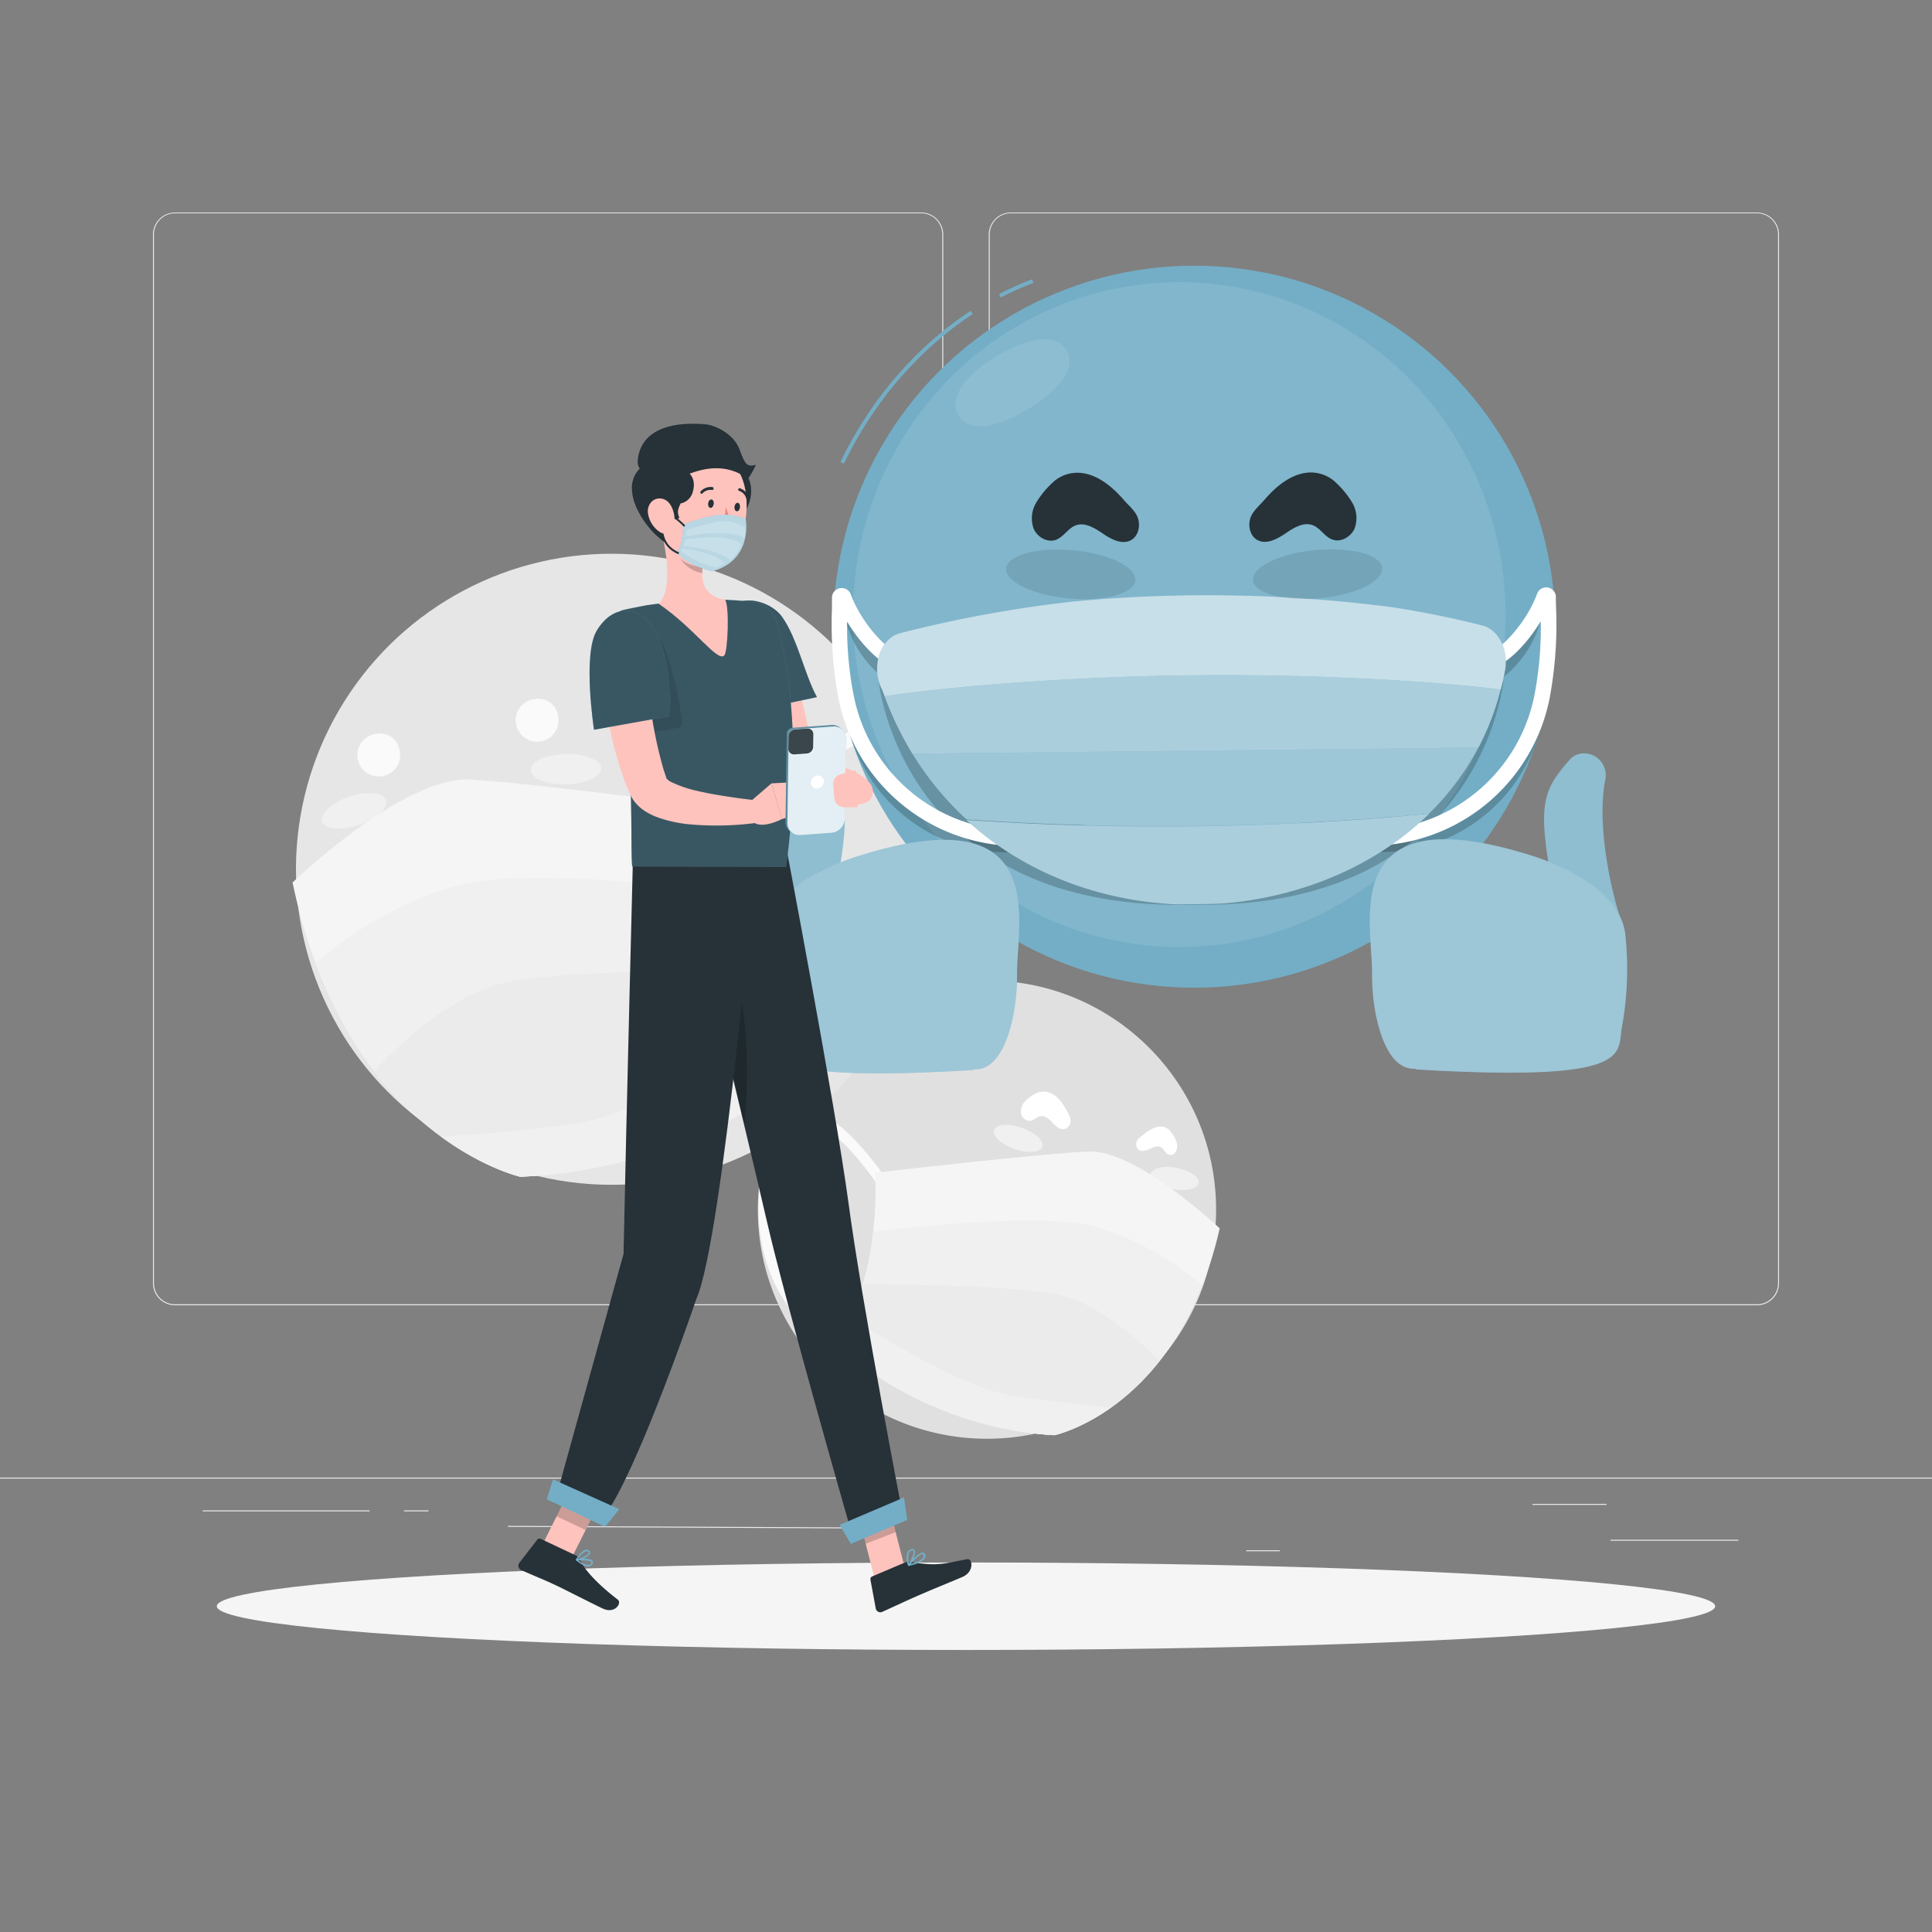 <svg xmlns="http://www.w3.org/2000/svg" viewBox="0 0 500 500"><rect x="0" y="0" width="500" height="500" fill="#808080" stroke="none"/><g id="freepik--background-complete--inject-35"><rect x="416.78" y="398.49" width="33.12" height="0.25" style="fill:#ebebeb"></rect><rect x="322.53" y="401.21" width="8.69" height="0.25" style="fill:#ebebeb"></rect><rect x="396.59" y="389.21" width="19.19" height="0.25" style="fill:#ebebeb"></rect><rect x="52.46" y="390.89" width="43.19" height="0.25" style="fill:#ebebeb"></rect><rect x="104.56" y="390.89" width="6.33" height="0.25" style="fill:#ebebeb"></rect><rect x="178.18" y="348.4" width="0.25" height="93.68" transform="translate(-217.74 571.74) rotate(-89.74)" style="fill:#ebebeb"></rect><path d="M238.4,337.8H45.3a5.71,5.71,0,0,1-5.71-5.71V60.66A5.71,5.71,0,0,1,45.3,55H238.4a5.71,5.71,0,0,1,5.71,5.71V332.09A5.71,5.71,0,0,1,238.4,337.8ZM45.3,55.2a5.47,5.47,0,0,0-5.46,5.46V332.09a5.47,5.47,0,0,0,5.46,5.46H238.4a5.47,5.47,0,0,0,5.46-5.46V60.66a5.47,5.47,0,0,0-5.46-5.46Z" style="fill:#ebebeb"></path><path d="M454.7,337.8H261.6a5.71,5.71,0,0,1-5.71-5.71V60.66A5.71,5.71,0,0,1,261.6,55H454.7a5.71,5.71,0,0,1,5.71,5.71V332.09A5.71,5.71,0,0,1,454.7,337.8ZM261.6,55.2a5.47,5.47,0,0,0-5.46,5.46V332.09a5.47,5.47,0,0,0,5.46,5.46H454.7a5.47,5.47,0,0,0,5.46-5.46V60.66a5.47,5.47,0,0,0-5.46-5.46Z" style="fill:#ebebeb"></path><rect y="382.4" width="500" height="0.25" style="fill:#ebebeb"></rect><circle cx="255.43" cy="313.05" r="59.3" style="fill:#e0e0e0"></circle><path d="M264.22,291.8c-3.47-1.14-6.63-.8-7,.75s2.1,3.74,5.57,4.89,6.6.81,7-.76S267.69,292.94,264.22,291.8Z" style="fill:#f0f0f0"></path><path d="M304.48,302.22c-3.43-.63-6.41.11-6.67,1.63s2.31,3.3,5.74,3.93,6.42-.11,6.68-1.64S307.91,302.85,304.48,302.22Z" style="fill:#f0f0f0"></path><path d="M267.91,283.07a11.27,11.27,0,0,0-2.66,2,3.75,3.75,0,0,0-1,3.09,2.31,2.31,0,0,0,2.39,1.9c1-.14,1.73-1.05,2.72-1.19,1.23-.18,2.26.86,3.1,1.77s2,1.87,3.19,1.52a2.29,2.29,0,0,0,1.43-2.34,7,7,0,0,0-1.19-2.66C272.23,280.27,267.91,283.07,267.91,283.07Z" style="fill:#fff"></path><path d="M303.05,293a9,9,0,0,1,1.4,2.41,3.11,3.11,0,0,1-.21,2.7,1.4,1.4,0,0,1-2,.61c-.72-.42-1-1.35-1.72-1.77-.89-.53-2-.06-2.95.38s-2.13.82-2.94.17a1.9,1.9,0,0,1-.36-2.26c.35-.74,1.12-1.15,1.75-1.68C301,289.41,303.05,293,303.05,293Z" style="fill:#fff"></path><path d="M217.57,348.55c-9.35-3.92-16-11.46-19.19-21.79-4.19-13.51-1.49-28.17,3.34-35.67,1.67-2.6,3.86-3.92,6.49-3.91a7,7,0,0,1,.79,0c9.43,1,21,18.79,21.47,19.56l-2.28,1.47c-3.28-5.11-13.21-18.26-20-18.37-1.68,0-3.06.88-4.22,2.68-4.38,6.8-6.92,20.82-3,33.4,2.06,6.65,6.8,15.54,17.65,20.1Z" style="fill:#fafafa"></path><path d="M315.66,317.9S294.11,297.49,281.74,298s-55.26,5.49-55.26,5.49,2,32.29-12,42.79c0,0,21.91,23,58.36,25.17C272.84,371.42,305,364.8,315.66,317.9Z" style="fill:#f5f5f5"></path><path d="M214.48,346.25c7.57-5.66,10.45-17.64,11.51-27.5,13.52-1.6,42.56-4.5,55.45-1.74,12.61,2.7,24.9,11.38,29.72,15.56-13.17,33.62-38.32,38.85-38.32,38.85C236.39,369.23,214.48,346.25,214.48,346.25Z" style="fill:#f0f0f0"></path><path d="M223.24,332.38c12.88,0,39.3.37,50.55,2.7,9.85,2,20.75,11.29,26.19,17.28-12.72,16-27.14,19.06-27.14,19.06-36.45-2.19-58.36-25.17-58.36-25.17C218.69,343.11,221.43,338,223.24,332.38Z" style="fill:#ebebeb"></path><path d="M214.48,346.25a21,21,0,0,0,5.11-5.79c8.93,5.85,30.12,19,42.74,20.8,11.08,1.57,20.93,2.7,25.22,3-8.16,5.77-14.71,7.16-14.71,7.16C236.39,369.23,214.48,346.25,214.48,346.25Z" style="fill:#f0f0f0"></path><circle cx="158.26" cy="224.96" r="81.66" transform="translate(-78.12 84.32) rotate(-24.12)" style="fill:#e6e6e6"></circle><path d="M146.71,195.14c5-.1,9.08,1.73,8.9,3.85s-4.34,3.95-9.37,4-9-1.64-8.9-3.86S141.68,195.23,146.71,195.14Z" style="fill:#f0f0f0"></path><path d="M90.51,206.12c4.55-1.5,8.76-1,9.42.94s-2.3,4.87-7,6.43-8.88,1.15-9.55-.89S86,207.62,90.51,206.12Z" style="fill:#f0f0f0"></path><path d="M210.67,274.22c13.22-5.29,22.71-15.72,27.45-30.16,6.19-18.87,2.73-39.52-3.87-50.16-2.29-3.69-5.34-5.59-9-5.64a10.36,10.36,0,0,0-1.11,0c-13.27,1.16-29.87,25.91-30.59,27l3.16,2.11c4.72-7.1,19-25.34,28.48-25.34,2.36,0,4.28,1.29,5.86,3.84,6,9.66,9.26,29.4,3.49,47-3.05,9.29-9.9,21.67-25.24,27.82Z" style="fill:#fafafa"></path><path d="M75.71,228.4s28.63-27.62,46-26.66,77.47,9,77.47,9-3.6,45.3,15.89,60.37c0,0-29.21,31.2-80.43,33.45C134.64,304.53,89.55,294.5,75.71,228.4Z" style="fill:#f5f5f5"></path><path d="M215.07,271.08c-10.51-8.13-14.28-25-15.55-38.89-19-2.55-59.66-7.29-77.83-3.71-17.76,3.51-33.12,14.87-40,20.62,17.73,47.52,52.95,55.43,52.95,55.43C185.86,302.28,215.07,271.08,215.07,271.08Z" style="fill:#f0f0f0"></path><path d="M203.08,251.39C185,251.13,147.88,251,132,254c-13.87,2.63-27.29,14.82-35.07,23.11,17.5,22.79,37.69,27.38,37.69,27.38,51.22-2.25,80.43-33.45,80.43-33.45C209.22,266.56,205.49,259.31,203.08,251.39Z" style="fill:#ebebeb"></path><path d="M215.07,271.08a29.29,29.29,0,0,1-7-8.26c-12.69,8-42.75,26-60.51,28.24-15.59,2-27.35,2.76-33.38,3.09,11.32,8.28,20.5,10.38,20.5,10.38C185.86,302.28,215.07,271.08,215.07,271.08Z" style="fill:#f0f0f0"></path><path d="M138.46,180.91a6,6,0,0,0-.94.17,5.54,5.54,0,1,0,6.83,3.84A5.09,5.09,0,0,0,138.46,180.91Z" style="fill:#fafafa"></path><path d="M97.46,189.91a5.85,5.85,0,0,0-.93.17,5.54,5.54,0,1,0,6.82,3.83A5.09,5.09,0,0,0,97.46,189.91Z" style="fill:#fafafa"></path></g><g id="freepik--Shadow--inject-35"><ellipse id="freepik--path--inject-35" cx="250" cy="415.69" rx="193.89" ry="11.32" style="fill:#f5f5f5"></ellipse></g><g id="freepik--Emoji--inject-35"><circle cx="309.07" cy="162.19" r="93.43" style="fill:#73AEC6"></circle><ellipse cx="305.2" cy="159.06" rx="84.45" ry="86.06" style="fill:#fff;opacity:0.1;isolation:isolate"></ellipse><path d="M248.08,107.6c2.84,4.67,10.34,2.92,18.06-1.78S278.87,95.27,276,90.6s-10.45-3.09-18.16,1.61S245.23,102.92,248.08,107.6Z" style="fill:#fff;opacity:0.1;isolation:isolate"></path><path d="M387.8,176.17a27.85,27.85,0,0,0,11.72-20c-3.94,4.6-7.5,8.88-11.44,13.47C388.15,171.87,387.72,174,387.8,176.17Z" style="opacity:0.2"></path><path d="M356.78,220.49c1.21-1.24,2.47-2.77,3.67-4A54,54,0,0,0,396,189.74a2.72,2.72,0,0,0,2.6-1A42.84,42.84,0,0,1,383,211.94,41.87,41.87,0,0,1,356.78,220.49Z" style="opacity:0.2"></path><path d="M389.1,176.17s-5.78,60.48-82.5,57.92Z" style="opacity:0.2"></path><path d="M357.64,218.74l-.26-4,.37,0a43.38,43.38,0,0,0,39.38-34.92,93,93,0,0,0,1.62-19.06c-3.86,6.42-9.64,12-13.12,12v-4c1.91-.1,9.16-6.87,12.16-15.08a2.51,2.51,0,0,1,2.8-1.62,2.48,2.48,0,0,1,2.07,2.46c0,.83,0,1.75.05,2.76a103.75,103.75,0,0,1-1.65,23.32,47.38,47.38,0,0,1-43,38.14Z" style="fill:#fff"></path><path d="M229.86,176.32a27.89,27.89,0,0,1-11.76-20c3.94,4.59,7.52,8.86,11.47,13.45C229.5,172,229.93,174.09,229.86,176.32Z" style="opacity:0.2"></path><path d="M261.5,220.58c-1.21-1.24-2.47-2.76-3.68-4a54,54,0,0,1-35.54-26.68,2.74,2.74,0,0,1-2.61-1,42.86,42.86,0,0,0,15.57,23.21A41.87,41.87,0,0,0,261.5,220.58Z" style="opacity:0.2"></path><path d="M227.4,176.32s5.89,60.47,82.6,57.77Z" style="opacity:0.2"></path><path d="M260.49,218.83l-.38,0A47.39,47.39,0,0,1,217,180.75a104.21,104.21,0,0,1-1.69-23.32c0-1,0-1.93,0-2.76a2.52,2.52,0,0,1,4.88-.85c3,8.21,10.28,15,12.19,15.06v4h0c-3.49,0-9.27-5.55-13.15-12A92.66,92.66,0,0,0,220.94,180a43.36,43.36,0,0,0,39.44,34.85l.37,0Z" style="fill:#fff"></path><path d="M359,176c10.38.6,20.76,1.41,29.38,2.53.41-1.61.79-3.25,1.09-4.93l.06-.3c.85-5.17-1.7-10.27-5.71-11.37-7.75-2-15.44-3.51-23-4.72l-1.91-.25a371.7,371.7,0,0,0-80.5-1.36,322.67,322.67,0,0,0-45.54,8.29,6.57,6.57,0,0,0-2.84,1.59c-3.27,3-4,8.93-1.66,13.16.19.54.4,1.06.6,1.6,8.5-1.28,18.63-2.3,28.76-3.11A741,741,0,0,1,359,176Z" style="fill:#73AEC6"></path><path d="M359,176c10.38.6,20.76,1.41,29.38,2.53.41-1.61.79-3.25,1.09-4.93l.06-.3c.85-5.17-1.7-10.27-5.71-11.37-7.75-2-15.44-3.51-23-4.72l-1.91-.25a371.7,371.7,0,0,0-80.5-1.36,322.67,322.67,0,0,0-45.54,8.29,6.57,6.57,0,0,0-2.84,1.59c-3.27,3-4,8.93-1.66,13.16.19.54.4,1.06.6,1.6,8.5-1.28,18.63-2.3,28.76-3.11A741,741,0,0,1,359,176Z" style="fill:#fff;opacity:0.6"></path><path d="M316.43,233.78q-6.15.21-12.3.2A95.26,95.26,0,0,0,316.43,233.78Z" style="fill:#73AEC6"></path><path d="M369.87,210.57c-3.53.35-7.13.66-10.73,1a741,741,0,0,1-101.28,1.13q-3.9-.22-7.76-.49c15,13.79,34.42,20.84,54,21.82q6.15,0,12.3-.2C336.58,232.18,356,224.21,369.87,210.57Z" style="fill:#73AEC6"></path><path d="M369.87,210.57c-3.53.35-7.13.66-10.73,1a741,741,0,0,1-101.28,1.13q-3.9-.22-7.76-.49c15,13.79,34.42,20.84,54,21.82q6.15,0,12.3-.2C336.58,232.18,356,224.21,369.87,210.57Z" style="fill:#fff;opacity:0.4"></path><path d="M359.14,211.52c3.6-.29,7.2-.6,10.73-1a68.65,68.65,0,0,0,12.76-17.11l-23.58.28c-33.59.36-67.68.76-101.27,1.12l-21.64.25a78.61,78.61,0,0,0,14,17q3.85.27,7.76.49A741,741,0,0,0,359.14,211.52Z" style="fill:#73AEC6"></path><path d="M359.14,211.52c3.6-.29,7.2-.6,10.73-1a68.65,68.65,0,0,0,12.76-17.11l-23.58.28c-33.59.36-67.68.76-101.27,1.12l-21.64.25a78.61,78.61,0,0,0,14,17q3.85.27,7.76.49A741,741,0,0,0,359.14,211.52Z" style="fill:#fff;opacity:0.3"></path><path d="M359.05,193.74l23.58-.28a68.05,68.05,0,0,0,5.72-15c-8.62-1.12-19-1.93-29.38-2.53a741,741,0,0,0-101.28,1.13c-10.13.81-20.26,1.83-28.76,3.11a85.18,85.18,0,0,0,7.21,14.92l21.64-.25C291.37,194.5,325.46,194.1,359.05,193.74Z" style="fill:#73AEC6"></path><path d="M359.05,193.74l23.58-.28a68.05,68.05,0,0,0,5.72-15c-8.62-1.12-19-1.93-29.38-2.53a741,741,0,0,0-101.28,1.13c-10.13.81-20.26,1.83-28.76,3.11a85.18,85.18,0,0,0,7.21,14.92l21.64-.25C291.37,194.5,325.46,194.1,359.05,193.74Z" style="fill:#fff;opacity:0.4"></path><path d="M198.38,239.56c3.26-9.3,6.65-26.54,4.39-37.57a5.64,5.64,0,0,1,6.3-6.77,4.78,4.78,0,0,1,2.85,1.54c7.38,8.26,8.3,12,4.55,32.81C215.05,235.78,204.47,238.67,198.38,239.56Z" style="fill:#73AEC6"></path><path d="M198.38,239.56c3.26-9.3,6.65-26.54,4.39-37.57a5.64,5.64,0,0,1,6.3-6.77,4.78,4.78,0,0,1,2.85,1.54c7.38,8.26,8.3,12,4.55,32.81C215.05,235.78,204.47,238.67,198.38,239.56Z" style="fill:#fff;opacity:0.2;isolation:isolate"></path><path d="M198.57,266a83.7,83.7,0,0,1-.9-23.91c1-9.15,11.22-16.4,24.81-20.65,49.78-15.59,40.58,17.53,40.73,30.51,0,.15,0,.3,0,.45.08,9.36-2.89,24.82-11.15,24.34-.1,0-.12.17-.22.18C194.77,280.37,200,272.87,198.57,266Z" style="fill:#73AEC6"></path><g style="opacity:0.3;isolation:isolate"><path d="M198.57,266a83.7,83.7,0,0,1-.9-23.91c1-9.15,11.22-16.4,24.81-20.65,49.78-15.59,40.58,17.53,40.73,30.51,0,.15,0,.3,0,.45.08,9.36-2.89,24.82-11.15,24.34-.1,0-.12.17-.22.18C194.77,280.37,200,272.87,198.57,266Z" style="fill:#fff"></path></g><path d="M419.9,239.36c-3.28-9.3-6.69-26.53-4.46-37.57a5.64,5.64,0,0,0-6.31-6.76,4.87,4.87,0,0,0-2.85,1.55c-7.36,8.27-8.27,12-4.49,32.81C403.23,235.61,413.82,238.48,419.9,239.36Z" style="fill:#73AEC6"></path><path d="M419.9,239.36c-3.28-9.3-6.69-26.53-4.46-37.57a5.64,5.64,0,0,0-6.31-6.76,4.87,4.87,0,0,0-2.85,1.55c-7.36,8.27-8.27,12-4.49,32.81C403.23,235.61,413.82,238.48,419.9,239.36Z" style="fill:#fff;opacity:0.2;isolation:isolate"></path><path d="M419.76,265.75a83.68,83.68,0,0,0,.86-23.91c-1-9.15-11.26-16.38-24.85-20.6-49.81-15.49-40.55,17.6-40.68,30.59v.45c-.07,9.35,2.93,24.81,11.19,24.31.1,0,.12.18.22.18C423.58,280.16,418.39,272.66,419.76,265.75Z" style="fill:#73AEC6"></path><g style="opacity:0.3;isolation:isolate"><path d="M419.76,265.75a83.68,83.68,0,0,0,.86-23.91c-1-9.15-11.26-16.38-24.85-20.6-49.81-15.49-40.55,17.6-40.68,30.59v.45c-.07,9.35,2.93,24.81,11.19,24.31.1,0,.12.18.22.18C423.58,280.16,418.39,272.66,419.76,265.75Z" style="fill:#fff"></path></g><path d="M272.62,124.72a23.4,23.4,0,0,0-4.48,5.41,7.9,7.9,0,0,0-.59,6.8c1,2.14,3.58,3.59,5.78,2.75,1.95-.75,3.06-2.94,5-3.69,2.43-.94,5,.68,7.18,2.16s4.95,2.9,7.22,1.62c1.8-1,2.4-3.47,1.83-5.46s-2.32-3.31-3.68-4.88C280.14,117,272.62,124.72,272.62,124.72Z" style="fill:#263238"></path><path d="M277.7,142.41c9.23.86,16.45,4.35,16.13,7.79s-8.07,5.53-17.3,4.66-16.45-4.34-16.13-7.78S268.47,141.55,277.7,142.41Z" style="opacity:0.1"></path><path d="M345.45,124.65a23.48,23.48,0,0,1,4.49,5.41,7.87,7.87,0,0,1,.6,6.79c-1,2.15-3.58,3.6-5.77,2.76-2-.74-3.06-2.93-5-3.68-2.44-.94-5,.7-7.17,2.17s-4.95,2.91-7.22,1.64c-1.8-1-2.41-3.46-1.84-5.45s2.32-3.33,3.66-4.9C337.91,116.92,345.45,124.65,345.45,124.65Z" style="fill:#263238"></path><path d="M357.71,147c.33,3.43-6.89,6.93-16.12,7.81s-17-1.19-17.3-4.63,6.89-6.94,16.12-7.82S357.38,143.55,357.71,147Z" style="opacity:0.1"></path><path d="M218.4,120l-.9-.44c10-20.6,23.84-32.65,33.71-39.12l.55.83C242,87.68,228.28,99.6,218.4,120Z" style="fill:#73AEC6"></path><path d="M259,77l-.46-.89a74.67,74.67,0,0,1,8.58-3.82l.34.94A73.69,73.69,0,0,0,259,77Z" style="fill:#73AEC6"></path></g><g id="freepik--Character--inject-35"><polygon points="221.57 389.83 229.33 386.87 234.12 405.62 226.36 408.59 221.57 389.83" style="fill:#ffc3bd"></polygon><path d="M236.12,404.31c6.52,1,7.69.45,14.2-.8,1.4-.26,1.87,3.28-1.26,4.61-5.19,2.2-5.36,2.2-9.74,4.08-3.79,1.6-8.06,3.63-11,4.95a1.31,1.31,0,0,1-.28.09,1.22,1.22,0,0,1-1.4-1l-1.38-7.45a.74.74,0,0,1,.43-.8l8.34-3.54A3.9,3.9,0,0,1,236.12,404.31Z" style="fill:#263238"></path><polygon points="221.56 389.84 224.03 399.51 231.79 396.54 229.33 386.88 221.56 389.84" style="opacity:0.2;isolation:isolate"></polygon><path d="M233.89,393.37,221,398.87s-17.67-61.54-22.58-83-23.44-97.78-23.44-97.78l28.12-.8s13.06,68.63,16.45,93.74C223,337.15,233.89,393.37,233.89,393.37Z" style="fill:#263238"></path><path d="M192.62,290.84C189.55,277.52,186,262,183,249l4.24-3.56C193.26,253.57,194.2,276,192.62,290.84Z" style="opacity:0.2;isolation:isolate"></path><path d="M196.05,217.49s-8.89,103-15.82,118.63c0,0-6.76,19.85-13.79,36.48-1.82,4.26-3.63,8.31-5.36,11.76-2.49,5-4.63,8.34-6,8.72-6,1.64-11-6.21-11-6.21l17.31-62.43h0c0-1,0-1.95.05-2.87.59-29.59,2.47-103.73,2.47-103.73Z" style="fill:#263238"></path><polygon points="147.61 385.3 155.12 388.84 146.52 406.04 139.01 402.5 147.61 385.3" style="fill:#ffc3bd"></polygon><path d="M150.08,403.62c1.07,2.54,4.55,6.33,9.79,10.35,1.16.88-.72,3.8-3.87,2.32s-9.94-5-12.21-6.05c-3.71-1.75-6-2.56-8.91-3.93a1.28,1.28,0,0,1-.25-.15,1.21,1.21,0,0,1-.22-1.7l4.63-6a.71.71,0,0,1,.88-.21l9.16,4.32A2,2,0,0,1,150.08,403.62Z" style="fill:#263238"></path><polygon points="144.03 392.41 151.55 395.96 155.12 388.84 147.61 385.3 144.03 392.41" style="opacity:0.2;isolation:isolate"></polygon><polygon points="160.27 390.57 143.11 382.86 141.51 388.02 156.61 395.15 160.27 390.57" style="fill:#73AEC6"></polygon><path d="M150.94,405.07a2.5,2.5,0,0,0,1.63.3,1.19,1.19,0,0,0,.83-.8.61.61,0,0,0-.07-.65c-.63-.82-3.75-.48-4.11-.43a.18.18,0,0,0-.16.14.19.19,0,0,0,.06.2A9.75,9.75,0,0,0,150.94,405.07Zm1.85-1a.55.55,0,0,1,.23.11.24.24,0,0,1,0,.27.77.77,0,0,1-.55.53,3.94,3.94,0,0,1-2.73-1.13,8.2,8.2,0,0,1,3,.22Z" style="fill:#73AEC6"></path><path d="M149.15,403.89a.09.09,0,0,0,.08,0c1-.05,3.26-1,3.5-1.92a.64.64,0,0,0-.35-.73,1,1,0,0,0-.86-.13c-1.21.31-2.43,2.42-2.47,2.47a.2.2,0,0,0,0,.2A.14.14,0,0,0,149.15,403.89Zm2.94-2.32.09,0c.22.11.19.26.16.31-.13.53-1.67,1.32-2.72,1.54a4.69,4.69,0,0,1,2-1.93A.72.72,0,0,1,152.09,401.57Z" style="fill:#73AEC6"></path><polygon points="233.96 387.54 217.31 394.64 220.2 399.58 234.79 393.36 233.96 387.54" style="fill:#73AEC6"></polygon><path d="M235.18,405.25h0c1.33-.28,3.65-.93,4.17-2a1.07,1.07,0,0,0,0-1.08.61.61,0,0,0-.5-.36c-1.14-.11-3.55,2.74-3.82,3.08a.2.2,0,0,0,0,.23A.17.17,0,0,0,235.18,405.25Zm3.56-3h0a.23.23,0,0,1,.19.15.72.72,0,0,1,0,.67c-.29.62-1.52,1.23-3.3,1.67,1-1.11,2.4-2.47,3.07-2.49Z" style="fill:#73AEC6"></path><path d="M235.18,405.25a.15.15,0,0,0,.13-.05c.75-.81,1.87-3.25,1.36-4.05-.12-.19-.37-.37-.88-.22a1.47,1.47,0,0,0-.88.74c-.63,1.21,0,3.36.07,3.45a.2.2,0,0,0,.14.13Zm.95-4a.2.2,0,0,1,.21.09c.31.49-.38,2.31-1.08,3.27a4.52,4.52,0,0,1,0-2.77,1,1,0,0,1,.63-.55A.62.62,0,0,1,236.13,401.27Z" style="fill:#73AEC6"></path><g id="freepik--group--inject-35"><path d="M192.9,167.36c.43,2.92,1,5.63,1.6,8.43s1.3,5.52,2.06,8.28a72.89,72.89,0,0,0,4.85,14.19l1.08,2,.27.51.06.13.11.19.31.54a9.53,9.53,0,0,0,1.4,1.7,11.21,11.21,0,0,0,2.89,2,16.82,16.82,0,0,0,2.69,1,50.41,50.41,0,0,0,13.54,1.18c2.58-.17,1.73-4.31,1.73-4.31-2.54-4-10.5-5.55-12.07-6.14a3.65,3.65,0,0,1-1.55-1c0-.13.3.41-.11-.46L211,194c-1.86-4.88-2.25-7.67-3.43-12.75-.65-2.58-1.23-5.2-1.81-7.82s-1.07-5.3-1.54-7.82Z" style="fill:#ffc3bd"></path><path d="M187.55,160.78c-.77,7.18,6.11,23.39,6.11,23.39l17.76-3.75c-3.28-6.08-5-15.1-9-20.76C198.77,154.58,188.39,153,187.55,160.78Z" style="fill:#73AEC6"></path><path d="M187.55,160.78c-.77,7.18,6.11,23.39,6.11,23.39l17.76-3.75c-3.28-6.08-5-15.1-9-20.76C198.77,154.58,188.39,153,187.55,160.78Z" style="opacity:0.5"></path><path d="M161.51,157.81a4.31,4.31,0,0,0-3.3,5.12.5.5,0,0,1,0,.12,178.18,178.18,0,0,1,3.56,20.67c.67,5.85,1.06,11.44,1.28,16.51.55,11.86.23,20.91.56,24l39.84.08c4.32-32,.14-55.12-2.5-63.44a7.19,7.19,0,0,0-5.85-5c-1.55-.21-3.39-.42-5.35-.55-.68,0-1.38-.07-2.07-.1a151.07,151.07,0,0,0-17.15,1c-1.08.12-2.17.28-3.23.43C165.2,157.05,163.18,157.45,161.51,157.81Z" style="fill:#73AEC6"></path><path d="M161.51,157.81a4.31,4.31,0,0,0-3.3,5.12.5.5,0,0,1,0,.12,178.18,178.18,0,0,1,3.56,20.67c.67,5.85,1.06,11.44,1.28,16.51.55,11.86.23,20.91.56,24l39.84.08c4.32-32,.14-55.12-2.5-63.44a7.19,7.19,0,0,0-5.85-5c-1.55-.21-3.39-.42-5.35-.55-.68,0-1.38-.07-2.07-.1a151.07,151.07,0,0,0-17.15,1c-1.08.12-2.17.28-3.23.43C165.2,157.05,163.18,157.45,161.51,157.81Z" style="opacity:0.5"></path><path d="M171,136.89c1.43,5.45,3.15,15.48-.48,19.4,9.3,6.35,15.2,15.23,16.93,13.32.91-1,1.37-12.67.21-14.4-6.24-1.08-6.37-5.65-5.57-10Z" style="fill:#ffc3bd"></path><path d="M175.53,140.29l6.56,4.91a16.89,16.89,0,0,0-.34,3.08c-2.37-.19-5.76-2.57-6.16-5A8.3,8.3,0,0,1,175.53,140.29Z" style="opacity:0.2;isolation:isolate"></path><path d="M190.48,121.29c3.68.18,5.67,6.54,1.9,11.79S185.53,121.05,190.48,121.29Z" style="fill:#263238"></path><path d="M172.28,126.75c-.49,7.48-1.15,11.83,2.11,16.11,4.91,6.45,14.5,4.22,17.23-3,2.43-6.47,2.84-17.61-4.06-21.48a10.23,10.23,0,0,0-15.28,8.33Z" style="fill:#ffc3bd"></path><path d="M179.29,127.29a4.06,4.06,0,0,1-3.16,3c-.71,1.62-.93,2.14-.29,3.79l-2.7.57c-.06-2.19-2-2.74-4.16-2.65,1,2.9,2.1,5.76,3.35,8.57a22.75,22.75,0,0,1-7.37-8.71,13.08,13.08,0,0,1-1.43-5.35,7.08,7.08,0,0,1,1.9-5.1,7.65,7.65,0,0,1,6.79-1.69C176.46,120.56,180.71,122.36,179.29,127.29Z" style="fill:#263238"></path><path d="M183.27,130.25c-.08.61.18,1.14.58,1.19s.77-.4.86-1-.18-1.13-.58-1.18S183.35,129.65,183.27,130.25Z" style="fill:#263238"></path><path d="M190.08,131.12c-.07.61.19,1.14.58,1.19s.78-.4.85-1-.18-1.13-.57-1.18S190.18,130.52,190.08,131.12Z" style="fill:#263238"></path><path d="M187.89,131.15a21.62,21.62,0,0,0,2.24,5.53,3.51,3.51,0,0,1-3,.17Z" style="fill:#ed847e"></path><path d="M181.43,127.77a.34.34,0,0,0,.36-.08,2.84,2.84,0,0,1,2.43-.89.37.37,0,0,0,.45-.25.19.19,0,0,0,0-.08.34.34,0,0,0-.25-.41h0a3.5,3.5,0,0,0-3.07,1.09.35.35,0,0,0,0,.5h0A.57.57,0,0,0,181.43,127.77Z" style="fill:#263238"></path><path d="M186.09,139.53h0a5.52,5.52,0,0,1-4.37-2.56.19.19,0,0,1,.07-.26.2.2,0,0,1,.27.08,5.2,5.2,0,0,0,4,2.35.2.2,0,0,1,0,.39Z" style="fill:#263238"></path><path d="M193.33,129.14a.28.28,0,0,0,.22,0,.35.35,0,0,0,.23-.45,3.57,3.57,0,0,0-2.3-2.32.35.35,0,0,0-.43.25h0a.34.34,0,0,0,.24.42h0a2.88,2.88,0,0,1,1.8,1.83A.31.31,0,0,0,193.33,129.14Z" style="fill:#263238"></path><path d="M163.81,161.63c3.28-.76,4.75.32,7.43,4.66,2.47,4,4.63,16,4.63,16,1,6.57,1.74,5.76-4.47,6.76-4,.64-9,1.9-9,1.9S154,163.92,163.81,161.63Z" style="opacity:0.1"></path><path d="M155.08,168.65c.17,3,.49,5.7.85,8.54s.8,5.62,1.31,8.43a100.14,100.14,0,0,0,4.53,16.86l.89,2.12.23.52.05.14.09.2.27.56a8.69,8.69,0,0,0,1.23,1.82,11.28,11.28,0,0,0,2.7,2.27,16.84,16.84,0,0,0,2.59,1.28,34,34,0,0,0,9.28,2,78.12,78.12,0,0,0,17.29-.52l-.17-5.67-4-.49c-1.34-.16-2.67-.38-4-.57-2.64-.4-5.26-.86-7.75-1.45a29.89,29.89,0,0,1-6.66-2.26,3.65,3.65,0,0,1-1.45-1.13c0-.13.26.44-.07-.47l-.59-1.75a114.21,114.21,0,0,1-3.24-15.29c-.42-2.63-.76-5.29-1.11-8s-.6-5.38-.85-7.92Z" style="fill:#ffc3bd"></path><path d="M193.87,207.71l5.82-5,2.65,9.27s-5.9,3.15-7.9.21Z" style="fill:#ffc3bd"></path><path d="M206.44,204.31l.89,3.78a2.35,2.35,0,0,1-1.55,2.76L202.33,212l-2.64-9.27,4.34-.22A2.35,2.35,0,0,1,206.44,204.31Z" style="fill:#ffc3bd"></path><path d="M214.76,215.14l-8.2.6a3,3,0,0,1-3.27-3.1l.33-22.74a1.59,1.59,0,0,1,1.44-1.54l10.1-.73a3,3,0,0,1,3.27,3.1l-.3,20.83A3.7,3.7,0,0,1,214.76,215.14Z" style="fill:#73AEC6"></path><path d="M214.76,215.14l-8.2.6a3,3,0,0,1-3.27-3.1l.33-22.74a1.59,1.59,0,0,1,1.44-1.54l10.1-.73a3,3,0,0,1,3.27,3.1l-.3,20.83A3.7,3.7,0,0,1,214.76,215.14Z" style="opacity:0.2"></path><path d="M215.23,215.53l-8.2.6a3,3,0,0,1-3.27-3.1l.32-22.75a1.6,1.6,0,0,1,1.45-1.53l10.1-.73a3,3,0,0,1,3.27,3.09L218.6,212A3.71,3.71,0,0,1,215.23,215.53Z" style="fill:#73AEC6"></path><path d="M215.15,215.53l-8,.59a3.08,3.08,0,0,1-3.36-3.17l.32-22.59a1.67,1.67,0,0,1,1.53-1.61l9.93-.73a3.08,3.08,0,0,1,3.36,3.17l-.3,20.69A3.79,3.79,0,0,1,215.15,215.53Z" style="fill:#fff;opacity:0.8"></path><path d="M221.25,199.39l-.36.1-3.33.9a2.63,2.63,0,0,0-1.94,2.76l.29,3.38a2.61,2.61,0,0,0,2.6,2.4l3.38,0v-.09l-.35-9.37Z" style="fill:#ffc3bd"></path><path d="M209.18,195.23l-3.6.26A1.42,1.42,0,0,1,204,194l.05-3.71a1.64,1.64,0,0,1,1.48-1.57l3.72-.27a1.41,1.41,0,0,1,1.54,1.46l0,3.59A1.74,1.74,0,0,1,209.18,195.23Z" style="fill:#fff;opacity:0.3"></path><path d="M208.85,195l-3.27.24a1.43,1.43,0,0,1-1.55-1.47l.05-3.29a1.75,1.75,0,0,1,1.59-1.69l3.27-.24a1.43,1.43,0,0,1,1.55,1.47l-.05,3.29A1.75,1.75,0,0,1,208.85,195Z" style="fill:#263238"></path><path d="M208.85,195l-3.27.24a1.43,1.43,0,0,1-1.55-1.47l.05-3.29a1.75,1.75,0,0,1,1.59-1.69l3.27-.24a1.43,1.43,0,0,1,1.55,1.47l-.05,3.29A1.75,1.75,0,0,1,208.85,195Z" style="fill:#fff;opacity:0.1"></path><path d="M213.21,202.28a1.87,1.87,0,0,1-1.7,1.81,1.51,1.51,0,0,1-1.64-1.56,1.87,1.87,0,0,1,1.69-1.81A1.51,1.51,0,0,1,213.21,202.28Z" style="fill:#fff"></path><path d="M218.72,199.49l.36,9.46,4.4-1a3.16,3.16,0,0,0,2.4-3.49h0A3.16,3.16,0,0,0,224.1,202Z" style="fill:#ffc3bd"></path><path d="M154.45,163.18c-3.74,6.17-.72,25.68-.72,25.68l19.4-3.49s1.13-11.15-2.51-19.74C166.68,156.31,159,155.69,154.45,163.18Z" style="fill:#73AEC6"></path><path d="M154.45,163.18c-3.74,6.17-.72,25.68-.72,25.68l19.4-3.49s1.13-11.15-2.51-19.74C166.68,156.31,159,155.69,154.45,163.18Z" style="opacity:0.5"></path><path d="M193.81,123.63a25.78,25.78,0,0,0,1.81-3.33c-2.54.73-2.92-.57-4.27-4.09-1.53-4-6.37-6.22-8.86-6.41-17.26-1.36-17.42,8.39-17.46,10a3,3,0,0,0,2,2.6,8.69,8.69,0,0,0,3.45.34c2.49-.1,6.23.47,8.56-.35C188.5,119,192.64,123.86,193.81,123.63Z" style="fill:#263238"></path><path d="M176.74,135.8s7.69-3.16,12.15-2.53,4.12,1.24,4.12,1.24,1.87,10.55-8.77,13.35c0,0-7-1.72-9-4.91C175.22,143,176.88,140.72,176.74,135.8Z" style="fill:#73AEC6"></path><path d="M176.74,135.8s7.69-3.16,12.15-2.53,4.12,1.24,4.12,1.24,1.87,10.55-8.77,13.35c0,0-7-1.72-9-4.91C175.22,143,176.88,140.72,176.74,135.8Z" style="fill:#fff;opacity:0.5"></path><path d="M177.73,137.14s8.09-2.77,11.11-2.16,4.07,1.74,4.07,1.74a14.94,14.94,0,0,1-.34,2.64s-2-2.7-15.06-.57Z" style="fill:#fff;opacity:0.2"></path><path d="M177.35,139.58s11.26-1.75,14.57,1.32a13.44,13.44,0,0,1-2.83,4.1s-3.12-2.88-12.26-3.66Z" style="fill:#fff;opacity:0.2"></path><path d="M176.48,141.86s10,1.42,10.93,4l-1.94,1s-4.08-.33-9.36-4.34Z" style="fill:#fff;opacity:0.2"></path><path d="M175.58,143.43c-5.18-2.21-4.77-7.12-4.07-9.84a1.09,1.09,0,0,1,.7-.84c1.51-.47,4.76,2.85,5.13,3.23l-.33.36c-.94-1-3.62-3.45-4.69-3.11-.11,0-.28.12-.37.47-.66,2.58-1,7.2,3.81,9.27Z" style="fill:#263238"></path><path d="M167.71,132.94a7.05,7.05,0,0,0,2.87,4.62c2,1.45,3.89-.17,4-2.53.12-2.13-.8-5.44-3.18-5.95S167.35,130.66,167.71,132.94Z" style="fill:#ffc3bd"></path></g></g></svg>